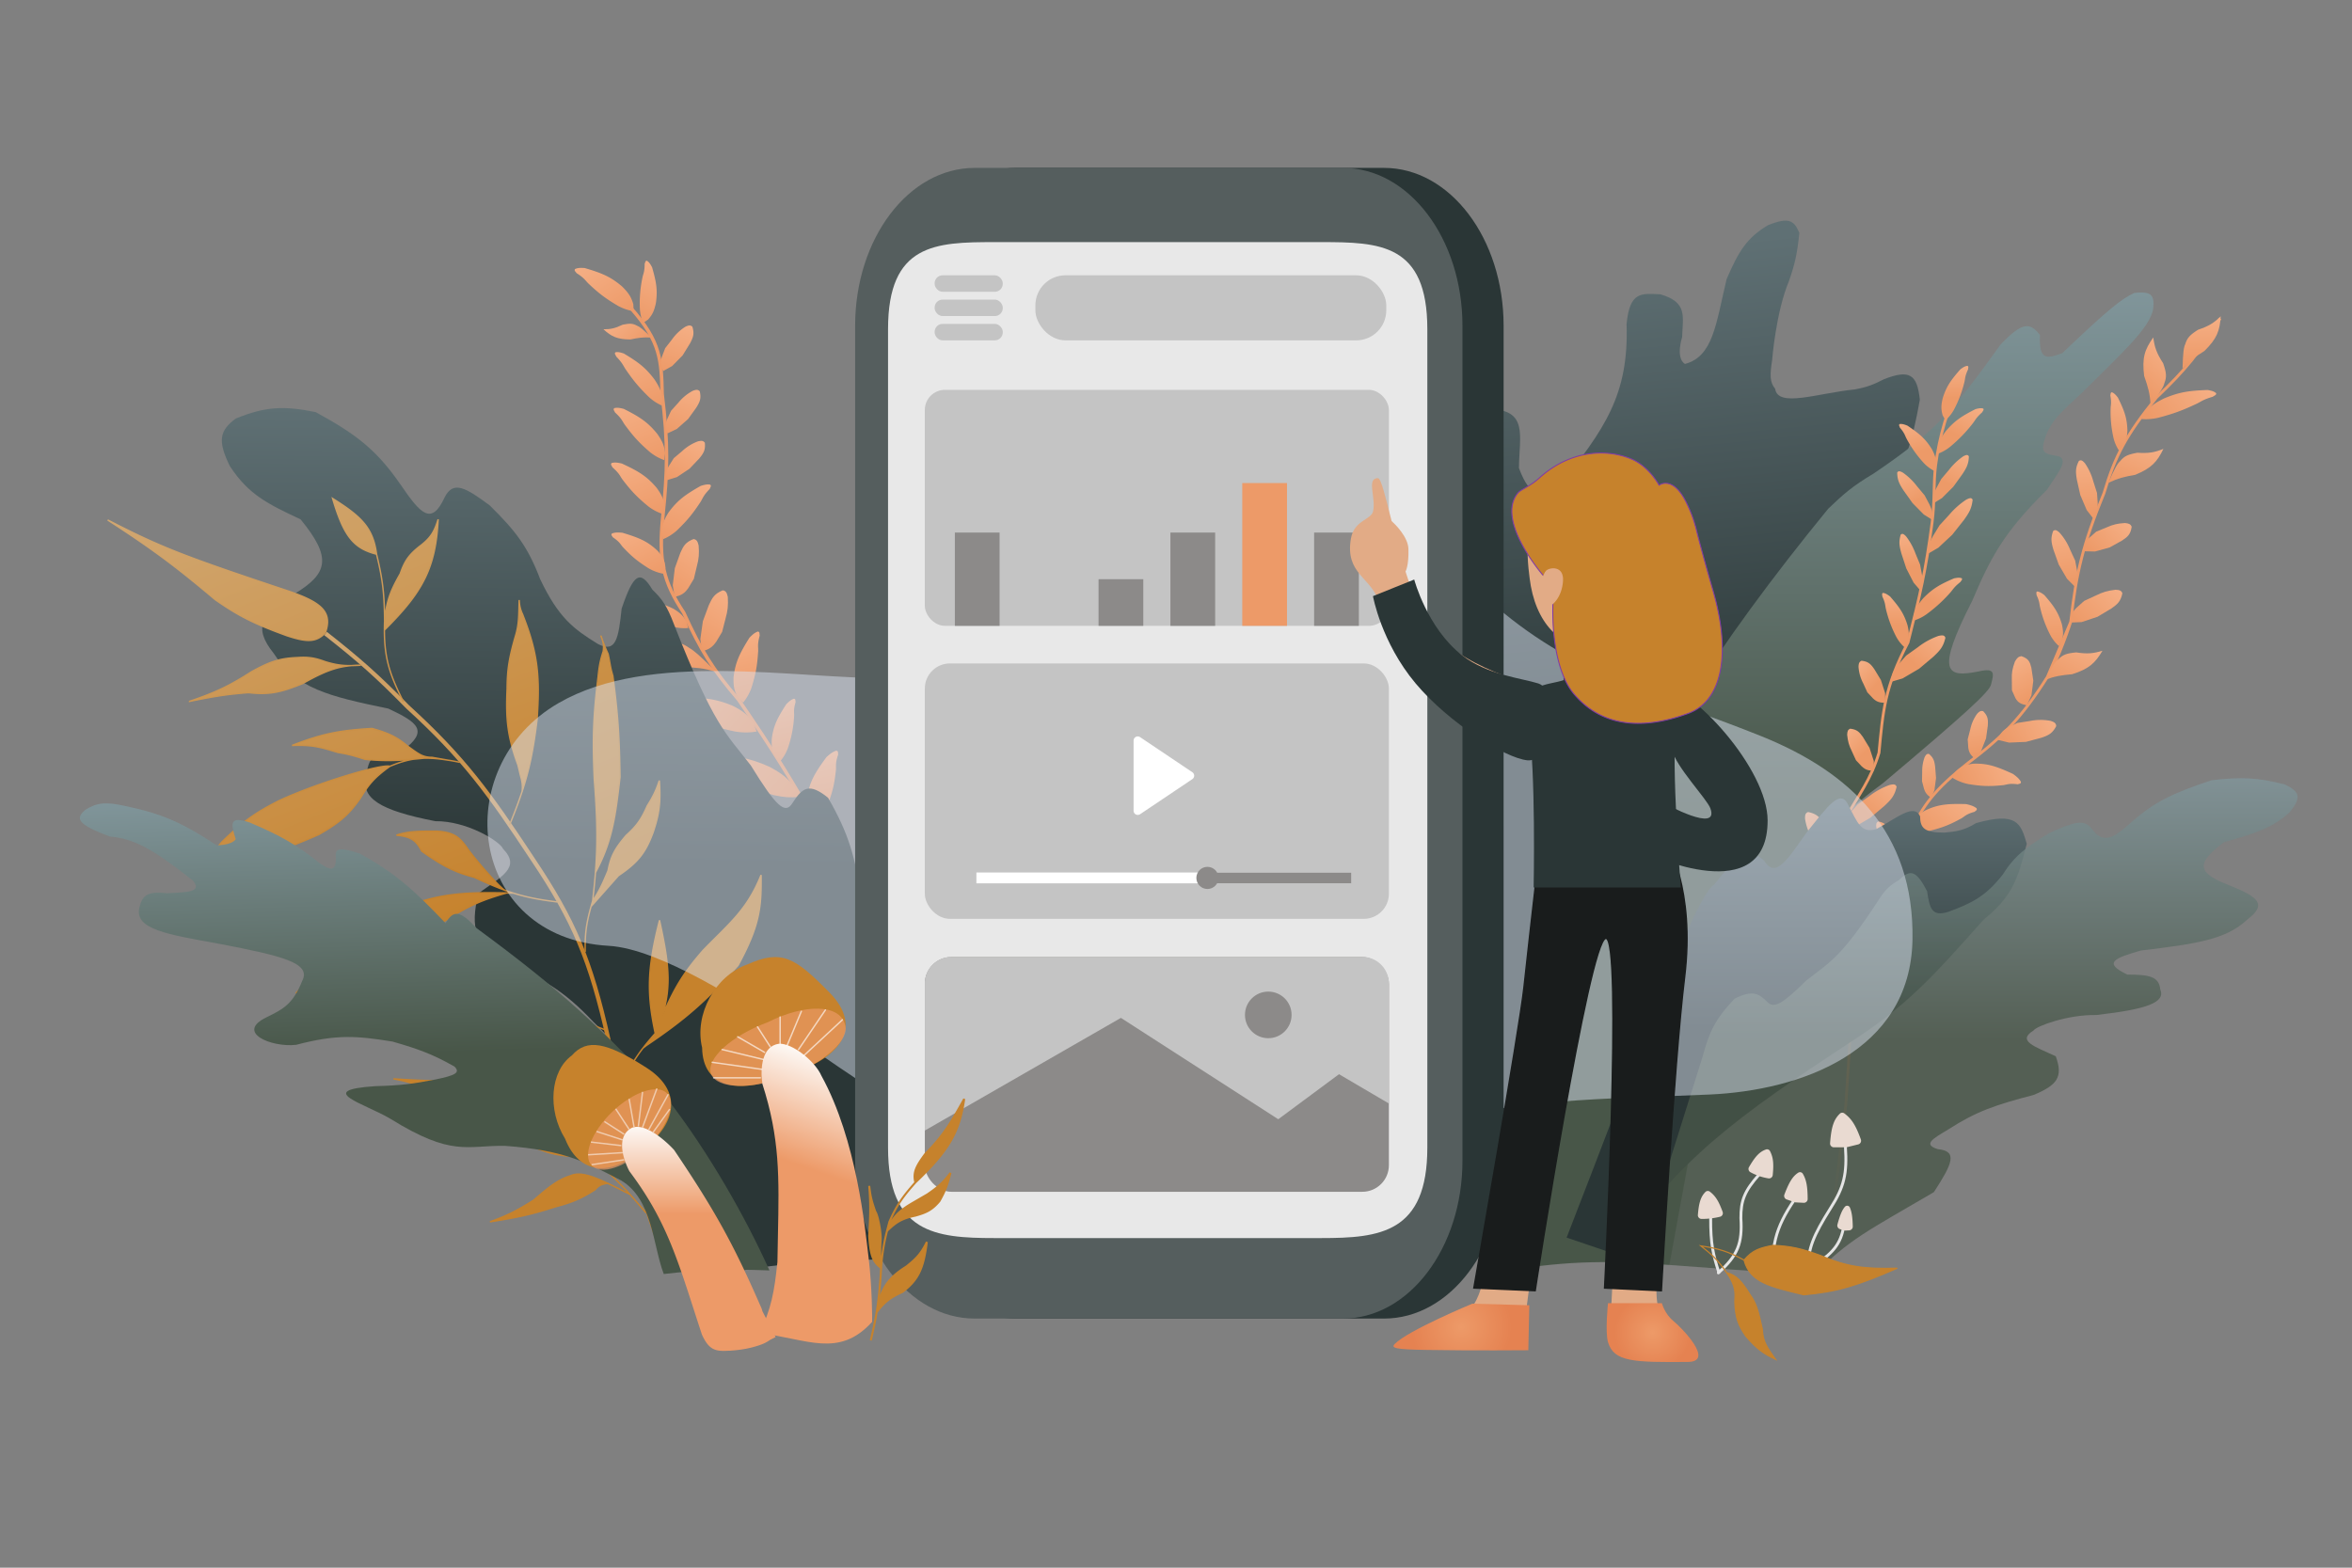 <svg xmlns="http://www.w3.org/2000/svg" xmlns:xlink="http://www.w3.org/1999/xlink" viewBox="0 0 2340 1560">
  <rect x="0" y="0" width="2340" height="1560" fill="#808080" stroke="none"/>
  <defs>
    <style>
      .cls-1 {
        fill: url(#linear-gradient);
      }

      .cls-2 {
        fill: url(#linear-gradient-2);
      }

      .cls-103, .cls-21, .cls-3, .cls-42, .cls-65, .cls-76, .cls-85, .cls-86, .cls-88, .cls-89, .cls-91 {
        fill: none;
      }

      .cls-21, .cls-3 {
        stroke-width: 2.82px;
      }

      .cls-3 {
        stroke: url(#linear-gradient-3);
      }

      .cls-4 {
        fill: url(#linear-gradient-4);
      }

      .cls-5 {
        fill: url(#linear-gradient-5);
      }

      .cls-6 {
        fill: url(#linear-gradient-6);
      }

      .cls-7 {
        fill: url(#linear-gradient-7);
      }

      .cls-8 {
        fill: url(#linear-gradient-8);
      }

      .cls-9 {
        fill: url(#linear-gradient-9);
      }

      .cls-10 {
        fill: url(#linear-gradient-10);
      }

      .cls-11 {
        fill: url(#linear-gradient-11);
      }

      .cls-12 {
        fill: url(#linear-gradient-12);
      }

      .cls-13 {
        fill: url(#linear-gradient-13);
      }

      .cls-14 {
        fill: url(#linear-gradient-14);
      }

      .cls-15 {
        fill: url(#linear-gradient-15);
      }

      .cls-16 {
        fill: url(#linear-gradient-16);
      }

      .cls-17 {
        fill: url(#linear-gradient-17);
      }

      .cls-18 {
        fill: url(#linear-gradient-18);
      }

      .cls-19 {
        fill: url(#linear-gradient-19);
      }

      .cls-20 {
        fill: url(#linear-gradient-20);
      }

      .cls-21 {
        stroke: #ed9a68;
      }

      .cls-22 {
        fill: url(#linear-gradient-21);
      }

      .cls-23 {
        fill: url(#linear-gradient-22);
      }

      .cls-24 {
        fill: url(#linear-gradient-23);
      }

      .cls-25 {
        fill: url(#linear-gradient-24);
      }

      .cls-26 {
        fill: url(#linear-gradient-25);
      }

      .cls-27 {
        fill: url(#linear-gradient-27);
      }

      .cls-28 {
        fill: url(#linear-gradient-28);
      }

      .cls-29 {
        fill: url(#linear-gradient-29);
      }

      .cls-30 {
        fill: url(#linear-gradient-30);
      }

      .cls-31 {
        fill: url(#linear-gradient-31);
      }

      .cls-32 {
        fill: url(#linear-gradient-32);
      }

      .cls-33 {
        fill: url(#linear-gradient-33);
      }

      .cls-34 {
        fill: url(#linear-gradient-34);
      }

      .cls-35 {
        fill: url(#linear-gradient-35);
      }

      .cls-36 {
        fill: url(#linear-gradient-36);
      }

      .cls-37 {
        fill: url(#linear-gradient-37);
      }

      .cls-38 {
        fill: url(#linear-gradient-38);
      }

      .cls-39 {
        fill: url(#linear-gradient-39);
      }

      .cls-40 {
        fill: url(#linear-gradient-40);
      }

      .cls-41 {
        fill: url(#linear-gradient-41);
      }

      .cls-42, .cls-86, .cls-88, .cls-89 {
        stroke-linecap: round;
      }

      .cls-42 {
        stroke-width: 3.46px;
        stroke: url(#linear-gradient-42);
      }

      .cls-43 {
        fill: url(#linear-gradient-43);
      }

      .cls-44 {
        fill: url(#linear-gradient-44);
      }

      .cls-45 {
        fill: url(#linear-gradient-45);
      }

      .cls-46 {
        fill: url(#linear-gradient-46);
      }

      .cls-47 {
        fill: url(#linear-gradient-47);
      }

      .cls-48 {
        fill: url(#linear-gradient-48);
      }

      .cls-49 {
        fill: url(#linear-gradient-49);
      }

      .cls-50 {
        fill: url(#linear-gradient-50);
      }

      .cls-51 {
        fill: url(#linear-gradient-51);
      }

      .cls-52 {
        fill: url(#linear-gradient-52);
      }

      .cls-53 {
        fill: url(#linear-gradient-53);
      }

      .cls-54 {
        fill: url(#linear-gradient-54);
      }

      .cls-55 {
        fill: url(#linear-gradient-55);
      }

      .cls-56 {
        fill: url(#linear-gradient-56);
      }

      .cls-57 {
        fill: url(#linear-gradient-57);
      }

      .cls-58 {
        fill: url(#linear-gradient-58);
      }

      .cls-59 {
        fill: url(#linear-gradient-59);
      }

      .cls-60 {
        fill: url(#linear-gradient-60);
      }

      .cls-61 {
        fill: url(#linear-gradient-61);
      }

      .cls-62 {
        fill: url(#linear-gradient-62);
      }

      .cls-63 {
        fill: url(#linear-gradient-63);
      }

      .cls-64 {
        fill-opacity: 0.8;
        fill: url(#linear-gradient-64);
      }

      .cls-65 {
        stroke-width: 4.22px;
        stroke: url(#linear-gradient-65);
      }

      .cls-66 {
        fill: url(#linear-gradient-66);
      }

      .cls-67 {
        fill: url(#linear-gradient-67);
      }

      .cls-68 {
        fill: url(#linear-gradient-68);
      }

      .cls-69 {
        fill: url(#linear-gradient-69);
      }

      .cls-70 {
        fill: url(#linear-gradient-70);
      }

      .cls-71 {
        fill: url(#linear-gradient-71);
      }

      .cls-72 {
        fill: url(#linear-gradient-72);
      }

      .cls-73 {
        fill: url(#linear-gradient-73);
      }

      .cls-74 {
        fill: url(#linear-gradient-74);
      }

      .cls-75 {
        fill: url(#linear-gradient-75);
      }

      .cls-76, .cls-85, .cls-86, .cls-88, .cls-98 {
        stroke-width: 1.41px;
      }

      .cls-76 {
        stroke: url(#linear-gradient-76);
      }

      .cls-77 {
        fill: #dbe2f0;
        opacity: 0.5;
      }

      .cls-78 {
        fill: #2a3636;
      }

      .cls-79 {
        fill: #555e5e;
      }

      .cls-80 {
        fill: #e8e8e8;
      }

      .cls-81 {
        fill: url(#linear-gradient-77);
      }

      .cls-101, .cls-82 {
        fill: #c6822c;
      }

      .cls-83, .cls-94 {
        fill: #ed9a68;
      }

      .cls-83 {
        opacity: 0.67;
      }

      .cls-83, .cls-88 {
        isolation: isolate;
      }

      .cls-84 {
        fill: url(#linear-gradient-78);
      }

      .cls-85, .cls-86 {
        stroke: #f0cbae;
      }

      .cls-87 {
        fill: url(#linear-gradient-79);
      }

      .cls-88 {
        stroke: #fff;
        opacity: 0.64;
      }

      .cls-89 {
        stroke: #e5e5e5;
        stroke-linejoin: round;
        stroke-width: 2.86px;
      }

      .cls-90 {
        fill: #e9dad1;
      }

      .cls-103, .cls-91 {
        stroke: #c6822c;
      }

      .cls-91 {
        stroke-width: 1.16px;
      }

      .cls-102, .cls-92 {
        fill: #c4c4c4;
      }

      .cls-93 {
        fill: #8c8a89;
      }

      .cls-95 {
        fill: #fff;
      }

      .cls-96 {
        fill: #e2ab86;
      }

      .cls-97 {
        fill: #f27996;
      }

      .cls-98 {
        fill: #191c1c;
        stroke: #191c1c;
      }

      .cls-99 {
        fill: url(#radial-gradient);
      }

      .cls-100 {
        fill: url(#radial-gradient-2);
      }

      .cls-101 {
        stroke: #813ca5;
        stroke-miterlimit: 10;
      }

      .cls-102 {
        fill-rule: evenodd;
      }

      .cls-103 {
        stroke-width: 2px;
      }
    </style>
    <linearGradient id="linear-gradient" x1="1637.83" y1="1325.32" x2="1637.83" y2="351.5" gradientTransform="matrix(0.99, -0.1, -0.1, -0.99, 99.94, 1728.35)" gradientUnits="userSpaceOnUse">
      <stop offset="0" stop-color="#5f7074"/>
      <stop offset="0.51" stop-color="#2a3636"/>
    </linearGradient>
    <linearGradient id="linear-gradient-2" x1="1815.52" y1="1270.91" x2="1815.52" y2="295.83" gradientTransform="matrix(1, 0, 0, -1, 0, 1562)" gradientUnits="userSpaceOnUse">
      <stop offset="0" stop-color="#80959a"/>
      <stop offset="0.53" stop-color="#485648"/>
    </linearGradient>
    <linearGradient id="linear-gradient-3" x1="1885.19" y1="1190.13" x2="1885.19" y2="340.51" gradientTransform="matrix(1, 0, 0, -1, 0, 1562)" gradientUnits="userSpaceOnUse">
      <stop offset="0.69" stop-color="#ed9a68"/>
      <stop offset="1" stop-color="#ed9a68" stop-opacity="0"/>
    </linearGradient>
    <linearGradient id="linear-gradient-4" x1="1944.92" y1="1197.99" x2="1944.92" y2="1143.79" gradientTransform="matrix(1, 0, 0, -1, 0, 1562)" gradientUnits="userSpaceOnUse">
      <stop offset="0" stop-color="#f5af85"/>
      <stop offset="0.59" stop-color="#ed9a68"/>
    </linearGradient>
    <linearGradient id="linear-gradient-5" x1="1962.54" y1="1160.69" x2="1935.67" y2="1106.44" xlink:href="#linear-gradient-4"/>
    <linearGradient id="linear-gradient-6" x1="1941.54" y1="992.47" x2="1911.37" y2="939.99" xlink:href="#linear-gradient-4"/>
    <linearGradient id="linear-gradient-7" x1="1953.54" y1="1111.08" x2="1927.75" y2="1059" xlink:href="#linear-gradient-4"/>
    <linearGradient id="linear-gradient-8" x1="1892.83" y1="1094.88" x2="1918.28" y2="1042.63" xlink:href="#linear-gradient-4"/>
    <linearGradient id="linear-gradient-9" x1="1897" y1="1031.4" x2="1905.7" y2="973.93" xlink:href="#linear-gradient-4"/>
    <linearGradient id="linear-gradient-10" x1="1957" y1="1068.56" x2="1922.92" y2="1008.55" xlink:href="#linear-gradient-4"/>
    <linearGradient id="linear-gradient-11" x1="1929.76" y1="932.91" x2="1885.9" y2="879.63" xlink:href="#linear-gradient-4"/>
    <linearGradient id="linear-gradient-12" x1="1881.22" y1="784.6" x2="1837.37" y2="731.32" xlink:href="#linear-gradient-4"/>
    <linearGradient id="linear-gradient-13" x1="1846.28" y1="899.04" x2="1879.88" y2="867.05" xlink:href="#linear-gradient-4"/>
    <linearGradient id="linear-gradient-14" x1="1835.02" y1="831.46" x2="1868.62" y2="799.47" xlink:href="#linear-gradient-4"/>
    <linearGradient id="linear-gradient-15" x1="1876.6" y1="650.48" x2="1836.43" y2="612.23" xlink:href="#linear-gradient-4"/>
    <linearGradient id="linear-gradient-16" x1="1860.99" y1="711.29" x2="1829.52" y2="665.61" xlink:href="#linear-gradient-4"/>
    <linearGradient id="linear-gradient-17" x1="1792.58" y1="748.11" x2="1835.49" y2="707.25" xlink:href="#linear-gradient-4"/>
    <linearGradient id="linear-gradient-18" x1="1902.07" y1="1143.2" x2="1915.84" y2="1090.78" xlink:href="#linear-gradient-4"/>
    <linearGradient id="linear-gradient-19" x1="1885.89" y1="971.97" x2="1885.62" y2="917.77" xlink:href="#linear-gradient-4"/>
    <linearGradient id="linear-gradient-20" x1="1807.14" y1="676.83" x2="1828.15" y2="626.87" xlink:href="#linear-gradient-4"/>
    <linearGradient id="linear-gradient-21" x1="2196.88" y1="1181.54" x2="2136.4" y2="1136.94" gradientTransform="matrix(1, 0, 0, -1, 0, 1562)" gradientUnits="userSpaceOnUse">
      <stop offset="0" stop-color="#f5af85"/>
      <stop offset="0.91" stop-color="#ed9a68"/>
    </linearGradient>
    <linearGradient id="linear-gradient-22" x1="2003.03" y1="800.72" x2="1947.92" y2="775.67" xlink:href="#linear-gradient-21"/>
    <linearGradient id="linear-gradient-23" x1="1952.92" y1="770.14" x2="1912.04" y2="725.49" xlink:href="#linear-gradient-21"/>
    <linearGradient id="linear-gradient-24" x1="2105.66" y1="978.38" x2="2064.24" y2="937.6" xlink:href="#linear-gradient-21"/>
    <linearGradient id="linear-gradient-25" x1="2041.93" y1="847.54" x2="1990.89" y2="819.74" xlink:href="#linear-gradient-21"/>
    <linearGradient id="linear-gradient-27" x1="2114.87" y1="1044.55" x2="2078.32" y2="1008.56" xlink:href="#linear-gradient-21"/>
    <linearGradient id="linear-gradient-28" x1="2049.74" y1="1035.24" x2="2058.44" y2="977.77" xlink:href="#linear-gradient-21"/>
    <linearGradient id="linear-gradient-29" x1="2075.49" y1="1104.11" x2="2076.96" y2="1046.01" xlink:href="#linear-gradient-21"/>
    <linearGradient id="linear-gradient-30" x1="1936.13" y1="715.62" x2="1892.27" y2="662.33" xlink:href="#linear-gradient-21"/>
    <linearGradient id="linear-gradient-31" x1="1965.16" y1="853.75" x2="1971.02" y2="807.73" xlink:href="#linear-gradient-21"/>
    <linearGradient id="linear-gradient-32" x1="2001.92" y1="904.8" x2="2023.37" y2="863.67" xlink:href="#linear-gradient-21"/>
    <linearGradient id="linear-gradient-33" x1="1864.28" y1="740.34" x2="1895.19" y2="710.91" xlink:href="#linear-gradient-21"/>
    <linearGradient id="linear-gradient-34" x1="1913.08" y1="810.29" x2="1925.88" y2="769.56" xlink:href="#linear-gradient-21"/>
    <linearGradient id="linear-gradient-35" x1="2039.34" y1="973.37" x2="2039.07" y2="919.17" xlink:href="#linear-gradient-21"/>
    <linearGradient id="linear-gradient-36" x1="2113.23" y1="1168.46" x2="2099.15" y2="1116.12" xlink:href="#linear-gradient-21"/>
    <linearGradient id="linear-gradient-37" x1="2190.4" y1="1247.26" x2="2190.4" y2="1195.17" xlink:href="#linear-gradient-21"/>
    <linearGradient id="linear-gradient-38" x1="2157.88" y1="1213.57" x2="2124.11" y2="1171.92" xlink:href="#linear-gradient-21"/>
    <linearGradient id="linear-gradient-39" x1="2134.78" y1="1122.52" x2="2115.07" y2="1074.3" xlink:href="#linear-gradient-21"/>
    <linearGradient id="linear-gradient-40" x1="2074.82" y1="923.1" x2="2051.14" y2="876.71" xlink:href="#linear-gradient-21"/>
    <linearGradient id="linear-gradient-41" x1="1787.52" y1="767.46" x2="1787.52" y2="314.2" gradientTransform="matrix(1, 0, 0, -1, 0, 1562)" xlink:href="#linear-gradient"/>
    <linearGradient id="linear-gradient-42" x1="-1220.27" y1="1253.13" x2="-1220.27" y2="504.62" gradientTransform="translate(-509.54 1480.15) rotate(-175.83)" gradientUnits="userSpaceOnUse">
      <stop offset="0.96" stop-color="#ed9a68"/>
      <stop offset="1" stop-color="#ed9a68" stop-opacity="0"/>
    </linearGradient>
    <linearGradient id="linear-gradient-43" x1="-1003" y1="1296.99" x2="-1042.62" y2="1243.42" gradientTransform="translate(-509.54 1480.15) rotate(-175.83)" gradientUnits="userSpaceOnUse">
      <stop offset="0" stop-color="#f5af85"/>
      <stop offset="1" stop-color="#ed9a68"/>
    </linearGradient>
    <linearGradient id="linear-gradient-44" x1="-1073.76" y1="1296.45" x2="-1052.96" y2="1242.84" xlink:href="#linear-gradient-43"/>
    <linearGradient id="linear-gradient-45" x1="-1048.52" y1="1213.95" x2="-1078.02" y2="1154.21" xlink:href="#linear-gradient-43"/>
    <linearGradient id="linear-gradient-46" x1="-1055.68" y1="1105.21" x2="-1085.18" y2="1045.46" xlink:href="#linear-gradient-43"/>
    <linearGradient id="linear-gradient-47" x1="-1053.26" y1="1159.37" x2="-1082.76" y2="1099.63" xlink:href="#linear-gradient-43"/>
    <linearGradient id="linear-gradient-48" x1="-1061.4" y1="1036.49" x2="-1090.13" y2="985.45" xlink:href="#linear-gradient-43"/>
    <linearGradient id="linear-gradient-49" x1="-1123.82" y1="879.9" x2="-1195.58" y2="829.46" xlink:href="#linear-gradient-43"/>
    <linearGradient id="linear-gradient-50" x1="-1157.09" y1="826.79" x2="-1241.92" y2="767.16" xlink:href="#linear-gradient-43"/>
    <linearGradient id="linear-gradient-51" x1="-1077.67" y1="969.86" x2="-1122.06" y2="931.65" xlink:href="#linear-gradient-43"/>
    <linearGradient id="linear-gradient-52" x1="-1115.66" y1="1178.43" x2="-1100.2" y2="1129.47" xlink:href="#linear-gradient-43"/>
    <linearGradient id="linear-gradient-53" x1="-1124.9" y1="1128.71" x2="-1102.94" y2="1082.3" xlink:href="#linear-gradient-43"/>
    <linearGradient id="linear-gradient-54" x1="-1103.5" y1="1241.45" x2="-1091.59" y2="1191.5" xlink:href="#linear-gradient-43"/>
    <linearGradient id="linear-gradient-55" x1="-1136.26" y1="1024.3" x2="-1107.03" y2="973.11" xlink:href="#linear-gradient-43"/>
    <linearGradient id="linear-gradient-56" x1="-1169.04" y1="975.5" x2="-1138.07" y2="921.26" xlink:href="#linear-gradient-43"/>
    <linearGradient id="linear-gradient-57" x1="-1125.61" y1="1087.53" x2="-1108.61" y2="1023.11" xlink:href="#linear-gradient-43"/>
    <linearGradient id="linear-gradient-58" x1="-1224.22" y1="872.85" x2="-1240.84" y2="817.4" xlink:href="#linear-gradient-43"/>
    <linearGradient id="linear-gradient-59" x1="-1182.06" y1="936.38" x2="-1200.98" y2="873.29" xlink:href="#linear-gradient-43"/>
    <linearGradient id="linear-gradient-60" x1="-1266.21" y1="823.18" x2="-1284.7" y2="761.51" xlink:href="#linear-gradient-43"/>
    <linearGradient id="linear-gradient-61" x1="-1032.74" y1="1240.75" x2="-1061.93" y2="1214.71" xlink:href="#linear-gradient-43"/>
    <linearGradient id="linear-gradient-62" x1="-1093.04" y1="935.15" x2="-1148.48" y2="885.69" xlink:href="#linear-gradient-43"/>
    <linearGradient id="linear-gradient-63" x1="588.83" y1="1151.96" x2="577.74" y2="293" gradientTransform="matrix(1, 0, 0, -1, 0, 1562)" gradientUnits="userSpaceOnUse">
      <stop offset="0" stop-color="#5f7074"/>
      <stop offset="0.53" stop-color="#2a3636"/>
    </linearGradient>
    <linearGradient id="linear-gradient-64" x1="1957.69" y1="787.62" x2="1957.69" y2="292.69" xlink:href="#linear-gradient-2"/>
    <linearGradient id="linear-gradient-65" x1="469.03" y1="1060.79" x2="469.03" y2="357.58" gradientTransform="matrix(0.93, -0.37, -0.37, -0.93, 332.51, 1766.76)" gradientUnits="userSpaceOnUse">
      <stop offset="0" stop-color="#d1a771"/>
      <stop offset="0.55" stop-color="#c6822c"/>
    </linearGradient>
    <linearGradient id="linear-gradient-66" x1="507.77" y1="1245.22" x2="507.77" y2="407.56" gradientTransform="matrix(0.93, -0.37, -0.37, -0.93, 332.51, 1766.76)" gradientUnits="userSpaceOnUse">
      <stop offset="0" stop-color="#d1a771"/>
      <stop offset="0.61" stop-color="#c6822c"/>
    </linearGradient>
    <linearGradient id="linear-gradient-67" x1="331.06" y1="1245.22" x2="331.06" y2="407.56" xlink:href="#linear-gradient-66"/>
    <linearGradient id="linear-gradient-68" x1="342.86" y1="1245.22" x2="342.86" y2="407.56" xlink:href="#linear-gradient-66"/>
    <linearGradient id="linear-gradient-69" x1="339.69" y1="1245.22" x2="339.69" y2="407.56" xlink:href="#linear-gradient-66"/>
    <linearGradient id="linear-gradient-70" x1="565.64" y1="1245.22" x2="565.64" y2="407.56" xlink:href="#linear-gradient-66"/>
    <linearGradient id="linear-gradient-71" x1="608.58" y1="1245.22" x2="608.58" y2="407.56" xlink:href="#linear-gradient-66"/>
    <linearGradient id="linear-gradient-72" x1="368.2" y1="1245.22" x2="368.2" y2="407.56" xlink:href="#linear-gradient-66"/>
    <linearGradient id="linear-gradient-73" x1="412.37" y1="1245.22" x2="412.37" y2="407.56" xlink:href="#linear-gradient-66"/>
    <linearGradient id="linear-gradient-74" x1="636.74" y1="1245.22" x2="636.74" y2="407.56" xlink:href="#linear-gradient-66"/>
    <linearGradient id="linear-gradient-75" x1="396.8" y1="1245.22" x2="396.8" y2="407.56" xlink:href="#linear-gradient-66"/>
    <linearGradient id="linear-gradient-76" x1="463.31" y1="1245.68" x2="463.31" y2="407.33" xlink:href="#linear-gradient-65"/>
    <linearGradient id="linear-gradient-77" x1="421.91" y1="774.02" x2="421.91" y2="287.02" gradientTransform="matrix(1, -0.03, -0.03, -1, 18.62, 1576.75)" xlink:href="#linear-gradient-2"/>
    <linearGradient id="linear-gradient-78" x1="695.33" y1="440.66" x2="695.33" y2="217.72" gradientTransform="matrix(1, 0, 0, -1, 0, 1562)" gradientUnits="userSpaceOnUse">
      <stop offset="0" stop-color="#fdf8f4"/>
      <stop offset="0.39" stop-color="#ed9a68"/>
      <stop offset="0.99" stop-color="#ed9a68"/>
    </linearGradient>
    <linearGradient id="linear-gradient-79" x1="855.02" y1="497.1" x2="763.39" y2="232.71" xlink:href="#linear-gradient-78"/>
    <radialGradient id="radial-gradient" cx="1453.96" cy="1320.53" r="50.53" gradientUnits="userSpaceOnUse">
      <stop offset="0" stop-color="#fdf8f4"/>
      <stop offset="0" stop-color="#ed9a68"/>
      <stop offset="0.99" stop-color="#e58251"/>
    </radialGradient>
    <radialGradient id="radial-gradient-2" cx="1644.08" cy="1326.08" r="38.33" xlink:href="#radial-gradient"/>
  </defs>
  <title>Portfolio Hero Illustration</title>
  <g id="Layer_1" data-name="Layer 1">
    <path class="cls-1" d="M1717.78,277.87c-10.67,44.74-13.36,76.86-41.43,84.3-9.62-6.15-2.81-26.66-2.81-26.66.65-20.8,5.71-34.62-21.55-42.64-19-.8-30.52-3.27-33.71,29.59,2.33,70.42-21.69,104.55-67.44,161.58-17.3,7.3-27.4,14.53-39.64-18.28.28-32.58,9.79-58.25-30.44-58.78-17,12-23.53,19.2-27,33.38-13.88,42.23-12,63.59,5.83,98.19,9.73,24.34,7,35.86-7.82,53.81-32.7-.8-44.57-6.29-50.53-27.91-14.5-10.82-22.62-16.68-36.43,3.83-7.43,31.7.1,46.55,25.34,70.08,26.11,29.83,35.91,51.1,45.2,96.75,13.78,196-7.81,306.64-43.12,503.92,42.62-9,66.26-12.19,107.49-11.3,34.7-171.75,69.93-267.89,154.9-440.23,50.18-85.88,88.83-130.46,176.2-203.56,26.3-16.3,42.42-11.07,65.93-56.33.07-6.06-.43-9.38-7.8-14.45-12.74-2.41-17-5.62-13.61-18.33,20.57-33.11,27.17-55.05,34.71-97.06-2.68-25.31-10.11-30.3-35.4-20.53-10.83,5.54-17.17,8.05-29.45,10.29-36.8,3.69-76.38,18.45-79.11-.67-5.43-6.6-5.28-13.67-3-28.43,0,0,3.68-47.71,16.84-79,6.08-17.41,8.25-27.91,10.24-47.78-5.2-11.89-10-16.17-31.32-7.49C1738.1,236.59,1729.83,249.65,1717.78,277.87Z"/>
    <path class="cls-2" d="M1990.35,342.88c-48.28,67.2-65.57,87.33-126.31,128.35-21.09,12.56-30.1,20.54-45.23,35.08-228.37,279.55-268.69,433.28-330.29,759.86,66.18-11.31,104-12.22,172.4-7.7l18.77-102.69C1701,1031,1728.11,963.94,1803.44,849.45c17.77-27.13,32.23-42.47,70-70.17,81.75-68.88,106.41-91.27,107.53-98.4l0-.12c2.76-10.47,4.31-16.38-12-12.72-32.7,6.66-43.39,1.59-6.82-70.17,18.61-43.75,31.53-68.13,74.25-110.38,10.81-16.76,21.85-29.18,11.95-33.37-10.42-2-17.49-2.31-15.37-12,4.78-21.81,17.66-31.88,37.56-50.49,40-39.72,69.13-65.82,71.69-84.71,1.14-12.48-.86-17.46-18.78-15.4-12.26,5.56-25.06,15.39-71.69,59.89-15.57,5.73-23.44,7.36-22.19-18C2019.83,320.9,2012.35,319.71,1990.35,342.88Z"/>
    <g>
      <path class="cls-3" d="M1953.18,372.46c-16.49,36-23.69,62.1-27.46,90.8-2.25,17.19-.66,35.2-3.52,57-6.14,47-12,72.45-23.93,119-23.31,44.67-25,68.77-28.86,109.81-8.15,27-20.05,41.5-33.08,64.76-7.64,31.73-7.47,44.72-4.93,65.47,15.38,92.1,10.27,138.53,4.93,221l-19,159.09"/>
      <path class="cls-4" d="M1932.76,396.39c3.67-11.92,8.17-18.11,17.6-28.86,3.33-2.46,4.84-3.15,7-3.52,1.4.7.79,1.64.7,3.52-3.07,6.5-2.77,8.46-3.52,12A116.89,116.89,0,0,1,1944,407.65a39.33,39.33,0,0,1-8.45,10.56l-2.82-4.93C1931.19,407.59,1931,404,1932.76,396.39Z"/>
      <path class="cls-5" d="M1936.18,428.61c9-10.39,15.91-14.69,29.23-21.49,4-1.06,5.66-1.12,7.72-.57.84,1.29-.15,2-1.15,3.82-5.83,5.22-6.55,7.3-8.92,10.5a146,146,0,0,1-22.91,23.74,43.19,43.19,0,0,1-12.4,7l.06-6.11C1929.3,439.16,1931,435.48,1936.18,428.61Z"/>
      <path class="cls-6" d="M1913.55,595.15c9.64-9.81,16.78-13.68,30.5-19.64,4.11-.81,5.72-.77,7.73-.09.76,1.34-.27,2-1.38,3.74-6.14,4.85-7,6.88-9.55,9.93a146.16,146.16,0,0,1-24.34,22.28,43.51,43.51,0,0,1-12.8,6.24l.43-6.1C1906,605.25,1907.91,601.68,1913.55,595.15Z"/>
      <path class="cls-7" d="M1926.43,485.79c-2.82,5.84-3.32,9.15-2.9,15.12l8.53-5.27,11.26-11.26,9.15-12.67c4.12-6.35,6.14-10,6.34-17.6-1.11-1.82-2.41-1.7-5.63,0a64.11,64.11,0,0,0-14.08,13.38l-7.74,9.15Z"/>
      <path class="cls-8" d="M1919.71,502.17c2.78,5.86,3.26,9.18,2.8,15.14L1914,512l-11.19-11.34-9.06-12.73c-4.08-6.38-6.07-10-6.22-17.64,1.12-1.82,2.42-1.69,5.63,0a64.08,64.08,0,0,1,14,13.47l7.68,9.2Z"/>
      <path class="cls-9" d="M1912.2,572.08c.9,6.42.37,9.73-1.85,15.28l-6.52-7.61-7.29-14.16-4.86-14.86c-2-7.3-2.79-11.4-.67-18.69,1.61-1.4,2.82-.89,5.37,1.72a64.3,64.3,0,0,1,9.33,17l4.58,11.08Z"/>
      <path class="cls-10" d="M1923.16,533.33c-3.74,6.73-4.63,10.59-4.75,17.56l10.07-5.89,13.74-12.81,11.51-14.52c5.24-7.29,7.86-11.49,8.84-20.35-1-2.16-2.52-2.06-6.3-.17a80.41,80.41,0,0,0-17.1,15.2l-9.58,10.45Z"/>
      <path class="cls-11" d="M1888.32,661.54c-4.83,6-6.22,9.77-7.1,17l11.7-3.45,16.46-9.67,14.2-12c6.54-6.18,9.87-9.85,11.89-18.79-.93-2.52-2.56-2.8-6.91-1.84A72.4,72.4,0,0,0,1908.15,644l-11.64,8.31Z"/>
      <path class="cls-12" d="M1839.78,809.85c-4.83,6-6.22,9.77-7.1,17l11.7-3.45,16.46-9.67,14.2-12c6.55-6.18,9.87-9.85,11.89-18.79-.92-2.52-2.55-2.8-6.91-1.84a72.67,72.67,0,0,0-20.41,11.25L1848,800.62Z"/>
      <path class="cls-13" d="M1863.46,695c3.81,3.51,6.56,4.31,12.23,4.33l-.19-9.64-4.2-13.06-6.62-10.89c-3.57-5-5.82-7.42-12.64-8.24-2.26,1.06-2.86,2.48-3,6.09a41.31,41.31,0,0,0,4.6,16.27l4.17,9.1Z"/>
      <path class="cls-14" d="M1852.2,762.6c3.8,3.5,6.56,4.31,12.23,4.32l-.2-9.64L1860,744.22l-6.62-10.89c-3.57-5-5.82-7.42-12.64-8.23-2.27,1-2.86,2.47-3,6.09.73,6.61,1.62,10.2,4.61,16.27l4.17,9.09Z"/>
      <path class="cls-15" d="M1854.53,948.24c-4.55,4.2-7.66,5.35-13.92,5.92l1.16-10.55,5.91-14.69,8.36-12.55c4.42-5.77,7.14-8.68,14.75-10.24,2.39.93,2.9,2.42,2.76,6.36a52.62,52.62,0,0,1-6.67,18.24l-5.49,10.34Z"/>
      <path class="cls-16" d="M1846.92,891.19c-3.59,5-6.4,6.81-12.41,8.65l-1-10.57,2.77-15.59,5.61-14c3.14-6.55,5.21-10,12.33-13,2.53.42,3.34,1.77,4,5.65a52.51,52.51,0,0,1-2.79,19.22l-3.24,11.25Z"/>
      <path class="cls-17" d="M1816,853.25c4.85,4.49,8.2,5.7,14.92,6.26l-1.16-11.35-6.23-15.77-8.9-13.44c-4.71-6.18-7.61-9.29-15.78-10.9-2.58,1-3.15,2.63-3,6.87a55.64,55.64,0,0,0,7,19.58l5.82,11.09Z"/>
      <path class="cls-18" d="M1922.05,447c-6.57-10.6-12.49-15.44-24.35-23.45-3.85-1.53-5.47-1.82-7.7-1.61-1.18,1-.35,1.78.21,3.58,4.63,5.51,4.84,7.48,6.45,10.68A116.66,116.66,0,0,0,1914,460.78a39.2,39.2,0,0,0,10.85,8.07l1.47-5.48C1926.42,457.46,1925.65,453.93,1922.05,447Z"/>
      <path class="cls-19" d="M1897.88,622.47c-3.61-11.93-8.08-18.15-17.46-28.94-3.32-2.48-4.81-3.18-7-3.56-1.4.69-.79,1.64-.72,3.52,3,6.52,2.74,8.47,3.46,12a117.69,117.69,0,0,0,10.42,28.21,39.19,39.19,0,0,0,8.4,10.6l2.84-4.91C1899.4,633.68,1899.57,630.06,1897.88,622.47Z"/>
      <path class="cls-20" d="M1830.89,910.31c-8-9.57-14.54-13.53-27.4-19.79-4-1-5.68-1-7.86-.51-1,1.18-.09,1.81.72,3.51,5.35,4.81,5.84,6.73,7.88,9.67a117.09,117.09,0,0,0,20.65,21.86,39.2,39.2,0,0,0,11.88,6.47l.68-5.64C1836.68,920,1835.42,916.63,1830.89,910.31Z"/>
      <path class="cls-21" d="M2208.7,316.85c-20,33.79-34.13,50.91-63.36,78.84-30,37.1-41.07,57.91-52.08,95-20.91,51-27.56,78.94-33.09,128.11m0,0s-12.11,37.54-23.23,54.9m23.23-54.9-23.23,54.9m0,0c-26.24,41.34-44.42,59.45-80.24,86.58-31.17,25.11-43.77,40.48-57,70.4-9.78,24.76-12.12,39-11.26,64.76"/>
      <path class="cls-22" d="M2152.94,396.52c15.66-6.61,25.46-7.79,43.51-8.43,4.89.88,6.62,1.62,8.45,3.24.12,1.79-1.33,2-3.48,3.51-9.23,2.67-11.22,4.54-15.61,6.78-14.58,6.83-22.93,9.95-38.2,14a54.3,54.3,0,0,1-17.2,1.33l3.69-6.5C2139.44,404.36,2143.38,401.26,2152.94,396.52Z"/>
      <path class="cls-23" d="M1962.74,760c14.34-.62,23.36,2.52,40,10.13,4.53,3.31,6.14,5,7.85,7.76.14,2.19-1.19,1.81-3.15,2.57-8.48-1.1-10.29.2-14.3.83-13.36,1.37-21,1.21-35-1.07a48.59,48.59,0,0,1-15.86-6.38l3.3-6C1950.4,763.11,1954,761.24,1962.74,760Z"/>
      <path class="cls-24" d="M1915.36,806.51c13-6.19,22.48-6.83,40.79-6.36,5.46,1.27,7.6,2.19,10.26,4.06,1,2-.39,2.14-1.9,3.6-8.22,2.32-9.38,4.22-12.83,6.38-11.74,6.49-18.85,9.35-32.64,12.74a48.56,48.56,0,0,1-17.09.34l.67-6.84C1905.22,814.18,1907.78,811.05,1915.36,806.51Z"/>
      <path class="cls-25" d="M2065.82,604.85c-4.56,4.62-5.79,7.92-6.38,14.67l11.48-.47,15.95-5.31,13.61-8.14c6.25-4.37,9.41-7.11,11.06-15.25-1-2.67-2.65-3.34-6.93-3.48-7.93,1-12.28,2.17-19.8,5.87l-11.23,5.19Z"/>
      <path class="cls-26" d="M1997.78,723.9c-5.64,3.18-7.74,6-10.17,12.35l11.17,2.71,16.79-.72,15.33-4.08c7.22-2.48,11-4.24,14.83-11.61-.24-2.85-1.62-3.94-5.7-5.25a53.26,53.26,0,0,0-20.66.19l-12.22,1.89Z"/>
      <path class="cls-26" d="M1997.78,723.9c-5.64,3.18-7.74,6-10.17,12.35l11.17,2.71,16.79-.72,15.33-4.08c7.22-2.48,11-4.24,14.83-11.61-.24-2.85-1.62-3.94-5.7-5.25a53.26,53.26,0,0,0-20.66.19l-12.22,1.89Z"/>
      <path class="cls-27" d="M2078.65,535.11c-4,4.09-5,7.13-5.13,13.45l10.76.24,14.69-4.07,12.33-6.87c5.62-3.75,8.42-6.15,9.5-13.72-1.12-2.58-2.69-3.31-6.72-3.69-7.4.5-11.42,1.33-18.28,4.37l-10.26,4.23Z"/>
      <path class="cls-28" d="M2066.5,568c.89,6.42.17,9.76-2.58,15.4l-7.46-7.48-8.19-14L2043,547.11c-2.14-7.28-3-11.37-.29-18.75,1.92-1.45,3.33-1,6.25,1.58a58.38,58.38,0,0,1,10.51,16.85l5.1,11Z"/>
      <path class="cls-29" d="M2087,500.9c.09,6.48-1,9.71-4.47,15l-6.47-8.34-6.38-14.94-3.42-15.33c-1.22-7.49-1.54-11.65,2.05-18.64,2.09-1.2,3.42-.54,6,2.35a58.58,58.58,0,0,1,8.32,18l3.69,11.55Z"/>
      <path class="cls-30" d="M1894.68,878.84c-4.82,6-6.21,9.76-7.09,17l11.7-3.45,16.46-9.66,14.19-12c6.55-6.17,9.88-9.85,11.9-18.78-.93-2.53-2.56-2.81-6.91-1.85a72.4,72.4,0,0,0-20.41,11.25l-11.65,8.31Z"/>
      <path class="cls-31" d="M1958.24,744c.74,5.12,2.37,7.48,6.76,11.07l5.93-7.59,5-12.78,1.74-12.63c.36-6.09.17-9.42-4.61-14.36-2.41-.61-3.77.11-6.2,2.8a41.53,41.53,0,0,0-6.71,15.52l-2.5,9.69Z"/>
      <path class="cls-32" d="M2005.06,694.53c2.49,4.54,5.15,6,11.46,7.37l4.59-10,1.84-14.54L2021,664.44c-1.51-6-2.78-9.07-10-11.53-3,.56-4.41,1.89-6.43,5.61-2.49,7-3.28,11-3,18l.11,10.42Z"/>
      <path class="cls-33" d="M1881.17,850c3.5,3.24,5.91,4.11,10.75,4.51l-.84-8.18L1886.6,835l-6.42-9.68c-3.39-4.45-5.48-6.69-11.36-7.86-1.86.74-2.27,1.9-2.18,4.95a40,40,0,0,0,5.06,14.11l4.19,8Z"/>
      <path class="cls-34" d="M1914.13,784.71c1.49,4.52,3.18,6.45,7.22,9.15l3.23-7.56,1.58-12.12-.92-11.58c-.81-5.53-1.56-8.5-6.14-12.37-2-.26-2.91.56-4.3,3.27a40,40,0,0,0-2.41,14.8l-.2,9Z"/>
      <path class="cls-35" d="M2051.33,621.06c-3.61-11.93-8.07-18.14-17.45-28.94-3.32-2.48-4.82-3.18-7-3.56-1.41.69-.8,1.64-.73,3.52,3,6.52,2.74,8.47,3.46,12A117.14,117.14,0,0,0,2040,632.27a39.17,39.17,0,0,0,8.39,10.6l2.84-4.91C2052.85,632.27,2053,628.66,2051.33,621.06Z"/>
      <path class="cls-36" d="M2116.55,428c-.44-12.46-3.17-19.61-9.49-32.44-2.58-3.25-3.85-4.3-5.88-5.23-1.54.31-1.19,1.38-1.6,3.22,1.28,7.08.49,8.89.29,12.47a117.22,117.22,0,0,0,2.88,29.93,39.37,39.37,0,0,0,5.42,12.39l4-4C2115.17,439.18,2116.25,435.73,2116.55,428Z"/>
      <path class="cls-37" d="M2186.88,328.11c10.81-3.64,15.6-6.69,22.52-13.37-.93,14.48-3.73,22.17-16.19,34.49-9.34,5.89-14.34,9.49-21.82,17.6.48-16.12,1.13-21.14,2.82-24.64C2176,336.2,2178.92,333.14,2186.88,328.11Z"/>
      <path class="cls-38" d="M2152.1,361.47c-6.51-10.11-8.47-15.73-9.82-25.68-8.63,12.19-11.31,20.21-9.07,38.34,3.85,10.94,5.62,17.13,6.5,28.6,10.06-13.21,12.77-17.65,13.66-21.57C2155.81,375.19,2155.37,370.78,2152.1,361.47Z"/>
      <path class="cls-39" d="M2126.46,450.53c11.4.72,17-.28,25.92-3.85-6.35,13.05-11.85,19.11-28,25.8-10.88,1.92-16.87,3.35-26.86,8,6.54-14.74,9.05-19.14,11.93-21.74C2113.31,453.89,2117.2,452.18,2126.46,450.53Z"/>
      <path class="cls-40" d="M2065.61,649.21c11.29,1.67,16.93,1.13,26.14-1.68-7.41,12.48-13.4,18.06-30.1,23.37-11,1-17.09,1.93-27.43,5.75,7.75-14.14,10.61-18.3,13.7-20.66C2052.22,651.46,2056.24,650.07,2065.61,649.21Z"/>
    </g>
    <path class="cls-41" d="M1705.8,879.85c-20.47,12.33-77.24,172.26-147.18,351.69l47.92,16.26c62-94.09,122.21-137,235.31-211.36,55.28-35.5,82.46-66.06,129.93-119.43l1.85-2.08c28.78-22.93,34.27-41.49,42.79-75.3-6-20.74-10.08-31.85-50.49-20.54-11.59,7.23-19.9,8.48-31.66,9.42-19.71,0-23.82-4.3-24-16.26-6.16-13.25-23,1.79-43.64,12.83-15.42,4.68-18.93-7.59-27.38-23.1-7.91-18.77-21.11.87-41.93,26.53-17.73,24.85-30.66,46.89-41.93,28.24C1741.27,843.45,1730.53,848,1705.8,879.85Z"/>
    <g>
      <path class="cls-42" d="M902,1257.5c-.14-93.31-38.47-330.1-85.76-430.51-28.28-50.08-45.63-78.59-81.56-130.88-25.61-29.85-37.34-48.93-54.44-86.39C659.81,578.8,655.08,558,659.39,514.5c4.78-46,5.48-72.44-.62-122.38-.76-33.25-1.24-51.88-31.08-85.56"/>
      <path class="cls-43" d="M630.08,302.68l.31,7a48.48,48.48,0,0,1-15.71-5.42c-12.55-7.46-19-12.4-29.48-22.31-3.08-3.15-4.06-5.38-11.52-10.11-1.33-1.9-2.58-2.48-1.58-4.12,2.53-1.07,4.54-1.34,9.62-1,16.87,5,25.61,8.44,37.25,18.41C625.75,291.87,628,295.72,630.08,302.68Z"/>
      <path class="cls-44" d="M644.85,317.92l-4.93,3.45a41.49,41.49,0,0,1-3.3-14,124.41,124.41,0,0,1,2.67-31.8c.89-3.69,2.06-5.44,2.07-13.07.77-1.84.61-3,2.27-3.05,2,1.35,3.08,2.69,5.15,6.57,4.16,14.6,5.66,22.57,3.75,35.67C650.74,309.78,649,313.18,644.85,317.92Z"/>
      <path class="cls-45" d="M659.08,396.91l-.47,6.73A47.94,47.94,0,0,1,645.49,395c-10.14-9.93-15.2-16.07-23.32-27.89-2.35-3.7-3-6-9-12.23-1-2.11-2-2.94-.94-4.29,2.32-.45,4.1-.26,8.49,1.22,14.17,8.51,21.42,13.78,30.51,25.9C656.45,385.62,658,389.8,659.08,396.91Z"/>
      <path class="cls-46" d="M661.17,504.73l-1.13,7a49.16,49.16,0,0,1-15.1-7.88c-11.4-9.41-17-15.34-25.79-26.88-2.52-3.63-3.07-6-9.79-11.9-1-2.1-2.15-2.87-.78-4.36,2.83-.66,5-.61,10.14.56,16.38,7.61,24.68,12.45,34.63,24.22C659,493.28,660.44,497.47,661.17,504.73Z"/>
      <path class="cls-47" d="M661.71,450.93l-.9,6.91a48.52,48.52,0,0,1-14.42-8.16c-11-9.58-16.38-15.59-24.95-27.22-2.46-3.65-3-6-9.51-12-1-2.11-2.09-2.9-.83-4.33,2.66-.6,4.67-.5,9.57.77,15.63,7.92,23.57,12.91,33.23,24.8C659.36,439.53,660.85,443.72,661.71,450.93Z"/>
      <path class="cls-48" d="M662.06,564.65l-1.21,6.45a46.24,46.24,0,0,1-15.29-5.41c-11.51-7.23-17.14-12-26-21.4-2.53-3-3.06-5.08-9.85-9.65-1-1.79-2.16-2.35-.75-3.85,2.89-.92,5.06-1.12,10.31-.65,16.59,5,25,8.47,35,18C659.9,554.54,661.38,558.16,662.06,564.65Z"/>
      <path class="cls-49" d="M749.55,719.35l3.26,8.61a63.6,63.6,0,0,1-22-.14c-18.82-4-28.9-7.51-46.19-15.48-5.16-2.66-7.3-5-18.63-7.81-2.44-1.82-4.26-2-3.68-4.5,2.74-2.4,5.15-3.6,11.69-5.29,23.22-.92,35.62-.27,54.35,7.3C739.67,707.63,744,711.52,749.55,719.35Z"/>
      <path class="cls-50" d="M790.5,783.46l4.3,9.64c-8.87.63-14.13.47-24.64-1.78-21.41-5.81-33-10.35-52.95-20.34-6-3.28-8.57-6-21.48-9.9-2.87-2.17-4.92-2.51-4.46-5.18,2.9-2.43,5.52-3.55,12.72-4.91,26,.73,39.93,2.36,61.49,12C778.55,769.94,783.74,774.51,790.5,783.46Z"/>
      <path class="cls-51" d="M683.26,618.94l1.5,6a42.88,42.88,0,0,1-14.86-1.24,121.94,121.94,0,0,1-30-13c-3.28-2.07-4.54-3.8-12-6.28-1.51-1.37-2.72-1.59-2.13-3.26,2-1.49,3.79-2.18,8.35-3,15.81.59,24.16,1.69,36.23,7.82C677.51,610.45,680.16,613.33,683.26,618.94Z"/>
      <path class="cls-52" d="M667.64,408.76l7.34-8.14a46.74,46.74,0,0,1,14.19-11.69c3.59-1.39,5.19-1.4,7,.42,1.68,7.22.1,10.55-3.44,16.3L684.56,417l-11.21,9.89L664,431.31c-2-5.71-2.26-8.84-.23-14.19Z"/>
      <path class="cls-53" d="M670.33,455.94l8.38-7.07a46.77,46.77,0,0,1,15.64-9.66c3.75-.89,5.33-.69,6.91,1.37.69,7.38-1.33,10.47-5.61,15.68L686,466.43l-12.44,8.29-9.83,3.07c-1.24-5.94-1-9.06,1.71-14.09Z"/>
      <path class="cls-54" d="M661.78,346.49l6.75-8.65a46.73,46.73,0,0,1,13.3-12.68c3.48-1.63,5.08-1.77,7-.08,2.19,7.08.85,10.52-2.26,16.5l-7.37,12-10.46,10.67-9,5c-2.45-5.55-2.89-8.65-1.24-14.14Z"/>
      <path class="cls-55" d="M690.3,576.05l2.93-12.25c2.19-8.25,2.46-12.85,1.83-21-1-4.3-2.06-5.83-5-6.4-8,3.08-10.08,6.74-13.22,13.82l-5.45,15.17-2.07,17,1.93,11.68c6.76-1.76,9.86-3.58,13.61-9Z"/>
      <path class="cls-56" d="M718.44,628.82,721.73,616c2.44-8.66,2.82-13.47,2.37-22-1-4.48-2-6.05-5-6.58-8.23,3.4-10.49,7.28-13.88,14.74l-5.93,16-2.52,17.85,1.71,12.15c7-2,10.19-4,14.16-9.69Z"/>
      <path class="cls-57" d="M658.33,529.73l1.31,6.85a48.18,48.18,0,0,0,14-8.9c10.48-10.16,15.58-16.45,23.52-28.52,2.26-3.79,2.69-6.18,8.87-12.52.84-2.15,1.93-3,.58-4.37-2.71-.45-4.73-.25-9.59,1.29-15.26,8.73-22.95,14.13-32,26.53C660,518.22,658.77,522.48,658.33,529.73Z"/>
      <path class="cls-58" d="M771.7,753.19l4.52,4.38a43.41,43.41,0,0,0,7.69-13.26,115.21,115.21,0,0,0,6.16-32.17c.08-3.85-.73-5.81,1.45-13.41-.33-2,.18-3.13-1.66-3.48-2.56,1-4.2,2.09-7.63,5.54-8.83,13.73-12.8,21.38-14.44,34.78C767.48,743.94,768.49,747.66,771.7,753.19Z"/>
      <path class="cls-59" d="M734.3,694.19l5,5a49.25,49.25,0,0,0,8.42-15c4.35-14.15,5.72-22.15,6.6-36.52.06-4.38-.85-6.61,1.52-15.24-.39-2.25.18-3.55-1.86-4-2.83,1.08-4.64,2.34-8.42,6.25-9.68,15.53-14,24.2-15.75,39.42C729.56,683.65,730.71,687.89,734.3,694.19Z"/>
      <path class="cls-60" d="M807.51,812.38l5.51,4.77a51.36,51.36,0,0,0,10-15.08c5.39-14.07,7.21-22,8.68-36.18.22-4.32-.73-6.49,2.23-15.06-.36-2.21.32-3.5-2-3.84-3.23,1.16-5.32,2.46-9.71,6.44-11.46,15.62-16.65,24.31-19.12,39.36C802.5,802.16,803.66,806.3,807.51,812.38Z"/>
      <path class="cls-61" d="M633.72,324.08c2.74,1,5.71,3.37,14.39,11.82-8.27-.47-12.84.21-21,1.91-13.16-.14-18.69-2.82-26.76-10.14,7.23,0,11.4-.88,19.14-4.56C626.45,321.67,629.63,321.77,633.72,324.08Z"/>
      <path class="cls-62" d="M686.13,645c4.55,2.55,9.94,7.28,26.24,23.5-12.81-3.69-19.56-4.29-31.36-4.56-20.16-4.94-29.58-11.08-44.54-25.35,11,2.58,17.11,2.74,27.62-.2C674.14,638.68,679.05,640,686.13,645Z"/>
    </g>
    <path class="cls-63" d="M604.47,1125.27c68.6,66,87.94,79.1,123.07,140.9,73.78-13.86,115.14-10.72,194.83-15S857,893.85,857,893.85c-6.36-40.89-12-63.22-33.16-100-18.74-15.2-25.48-10.27-35.58,5.49-7.09,11.29-16,3.43-41.28-37.67-24.8-32.19-36.54-38.62-76.5-140.61C663.57,602.8,658.64,596,649,586.67c-12.21-20.43-18.89-15.33-30.52,18.91-3.15,29.43-5.45,44.53-23.43,35.35-24.36-14.94-39.36-26.19-57.64-64.61-12.51-33-24.82-48.31-50.22-73.43-23.95-17.7-36.24-25.06-44.8-8-13,28.12-23.57,17.19-43.69-12.44-23.35-33.57-42.2-49.25-84.69-72.39-32.23-6.44-49.7-5.58-79.44,6.4-15.89,11.93-18.53,21.66-5.83,47.45,18.43,28,36.79,37.19,70.32,52.9C330,554.61,327,570.42,292.9,591c-32.92,20.35-41.62,32.84-20.6,59.15,22.47,35,54.54,42.66,114.15,55,29.34,13.79,40.53,22.09,14.07,41.77-22.89-.39-34.18,2.46-35.82,24.79-6.39,22.75,13.55,34.72,68.33,45.44,31.32-.44,64.52,20.07,67.52,27.61,18,18.55-1.76,27.57-24.59,44.24-8.71,36-2.14,49.84,23.15,67.14,40.33,17.4,61.47,29.09,91.1,60.59,17,16.69,27.42,26.28,11,34.3C579.12,1053.94,585.32,1076.33,604.47,1125.27Z"/>
    <path class="cls-64" d="M1924,1186.3c-64,37.52-86.22,47.67-119.33,83l-175.15-12.84L1694,1051.11c6.35-23.51,11.85-36.33,31.76-57.34,17.44-8.61,23.6-5.73,32.72,3.43,6.4,6.56,14.71,2.1,38.49-21.4,23.24-18.35,34.14-22,72.18-80.43,6.61-10.5,11.23-14.37,20.21-19.68,11.49-11.68,17.59-8.69,27.9,11.12,2.55,17,4.49,25.69,21.18,20.54,22.62-8.43,36.58-14.8,53.89-36.8,11.91-18.94,23.44-27.64,47.15-41.92,22.28-10,33.7-14.17,41.38-4.28,11.64,16.29,21.52,10.08,40.42-6.85,21.92-19.16,39.48-28,78.91-41.07,29.78-3.47,45.87-2.84,73.14,4.28,14.5,7,16.82,12.62,4.81,27.38-17.32,16-34.35,21.15-65.44,29.95-28.91,21.55-26.36,30.68,4.81,42.78,30.1,12,38,19.23,18.29,34.23-21.13,20-50.78,24.17-105.86,30.81-27.21,7.73-37.62,12.42-13.47,23.95,21.1,0,31.47,1.68,32.72,14.55,5.62,13.16-12.9,19.9-63.52,25.67-28.86-.48-59.7,11.08-62.55,15.4-16.83,10.56,1.29,15.9,22.13,25.68,7.6,20.78,1.39,28.73-22.13,38.5-37.38,9.73-57,16.3-84.68,34.23-15.88,9.49-25.58,14.93-10.59,19.68C1948.22,1145.4,1942.23,1158.25,1924,1186.3Z"/>
    <g>
      <path class="cls-65" d="M661.7,1253.21c-30.93-81.18-43.23-129-56.31-218.38-17.86-79.65-34.46-118.74-75-179.27-43.47-65.93-69.08-101.37-124.81-152.14-30-30.56-47.94-46.53-81.65-73"/>
      <path class="cls-66" d="M330.92,496c27.88,17.57,40.23,28.66,43.71,55.43,6.11,25,7.79,39.56,8,66.45,1.74-18.93,5.36-29.19,15.58-47,4.56-13.42,9.24-19.7,21.22-28.76,9.24-7.43,12.71-13.11,16.5-25.38-2.52,47.78-14.63,71.81-53.49,110.24,0-2.91.07-5.95.19-9.14-.17-26.89-1.85-41.46-8-66.45C351.63,545.64,342,533.42,330.92,496Z"/>
      <path class="cls-67" d="M287,588.19c-103.45-34.54-126.06-43.07-179.83-70.77,45.53,29.5,68.63,46.91,106.71,79.08,23.19,16.27,38.82,24.22,71.67,36.12,20.46,6.75,29.07,6.46,38.19-2.9C330.86,609.28,320.51,599.59,287,588.19Z"/>
      <path class="cls-68" d="M188.64,697.91c25.19-8.71,38.86-14.79,61.75-29.55,17.47-9.53,27-13.24,45.18-14,11.76-.79,17.82.37,28.08,4.1,10.67,3.28,17.66,4,26.35,3.86,2.88-.24,5.87-.35,9.05-.38-3.31.18-6.27.33-9.05.38-15.48,1.26-27.79,6-48.83,17.83-20.63,8.34-32.32,11.58-53.91,9.08C226.06,690.84,213,692.94,188.64,697.91Z"/>
      <path class="cls-69" d="M358.3,794.54l-.06.09c-11.2,16-20.17,23.85-41.13,35.83-40.37,17.86-64.4,24.59-109.34,31.62-5,1.68-7.33,2.87-9.71,6.08,5.21-11.38,12.66-17.83,22.27-29.93,21.41-20.94,33.84-29.49,56.46-41.09C313.9,779.67,379.37,759.86,388,762.53a99.85,99.85,0,0,1,23.29-7c-16.69,1.48-29.72,1.85-47.95.08-12.55-4.12-18.19-5.44-26.89-6.83-15.82-4.62-24-7.84-45.84-7,29.91-11.73,47.42-15,79.58-16.9,16.46,4.61,24.43,8.35,35.71,17.74l.29.21c10.71,7.88,14.68,10.8,23.69,10.79l17.07,3a126.54,126.54,0,0,0-25.47-2.14c-3.58.37-6.95.7-10.19,1a99.85,99.85,0,0,0-23.29,7C370.5,775,365.94,782.29,358.3,794.54Z"/>
      <path class="cls-70" d="M534.41,715.58c2.92-42.54.86-65.68-14.65-104.66a34,34,0,0,1-3.19-13.87c-.51,14.77.06,23.55-3.88,36.31-6.31,21.93-8.06,33.38-8.16,52.37-1.47,31.77.86,48.37,10.9,75.88l2.3,9.69c1.8,6.47,2.34,10,1.79,16.12C527.16,764.19,530.94,744.27,534.41,715.58Z"/>
      <path class="cls-71" d="M589.64,896.57c6.65-10.06,9.86-17.06,15.35-30.23,2.69-14.18,6.69-21.84,18-35.05,10.58-9.49,15.11-16,21-29.42,5.81-9.36,8.58-14.81,12-25.15,1.46,21.36.16,32.67-6.2,51.59-7.44,20-14.62,29.63-34.51,43.06L588,902.1c.5-1.77,1-3.61,1.61-5.53,1.18-10.24,2.11-19.52,2.79-28.32,2.32-30,1.79-54.53-1.14-92.58-1.68-39-1.29-61.29,3.77-102.07,1.1-10.91,2.19-16.52,5.12-25.46a24.72,24.72,0,0,0-.55-10.34c-.59-1.61-1.14-3.22-1.58-4.7.67,1.75,1.19,3.27,1.58,4.7,2.34,6.4,5.37,13,5.37,13,2,9,2,12.82,4.7,21.6,5.25,39.5,6.56,61.57,7.1,100.82-4.71,42.65-8.49,65.26-24.37,95C591.75,877.05,590.82,886.33,589.64,896.57Z"/>
      <path class="cls-72" d="M472.27,873.11c-18.39-5.11-29.42-9.67-52.65-26.21-5.39-10.42-10.31-14.43-25.13-15.84,9.63-3.28,18.33-4.2,40.81-3.93,17.21,1.19,22.68,6.57,30.6,18.23,9.45,13,30.57,36.87,36.06,40.37l1.15.42q4,1.43,7.84,2.62c-2.35-.07-4.65-.14-6.89-.19-23.69,6.77-36.46,12.17-58,25.68-28.72,18-46.26,25.36-78.74,36.37-29,12-45.49,17.58-72.91,37.73L324,957.82c22.65-22.63,39.86-34.57,77.59-54.69,31.87-12.51,55.37-15.74,102.43-14.55,2.24,0,4.54.12,6.89.19q-3.85-1.2-7.84-2.62c-.21.08-.6-.07-1.15-.42C493.16,882.54,483.62,878.46,472.27,873.11Z"/>
      <path class="cls-73" d="M527.82,979.85c-27.93-14.92-43.32-22.31-65.51-16.61,11.57,4.91,16.61,8.1,21.08,15.16,9,10.62,14.81,13.51,25.65,17.15l11.8,4.64c-25.49-4.21-39.37-5.26-61.13,2.64-27.93,7.43-43.23,12.2-68.25,24.55,22-4.81,34.6-5.66,57.28-4.35,33.76,7.86,47.54,5.74,71.62,1.35,16.25-8,25.5-10.92,42.31-13.6l10,1.37C559.88,1005.36,546.75,996.06,527.82,979.85Z"/>
      <path class="cls-74" d="M651.92,1028.32c-8.77-40.87-7.66-65.51,4.27-112.52,8.77,40.33,12.4,65,2.67,95.34,12.77-29.51,21.81-43.73,40.8-65.53,26.21-26.93,43.77-40.26,57.58-74.81.3,31.32-.84,49.42-22.9,89.92-33,36.58-53,53.95-91.2,79.7l-3.49,2.69C643.16,1038.54,647.18,1033.69,651.92,1028.32Z"/>
      <path class="cls-75" d="M509.84,1078.43c44.13,18.58,59.92,33.22,71.08,67.36,19.68,15.87,32,27.46,45.67,42.56-8.18-4.11-15.41-7.78-21.85-10.81-6.27.78-9.15,2.14-12.68,6.23-14.2,9-22.88,12.67-39.45,17-24.17,7.89-38.68,10.8-65.18,15,16.94-6.17,26.56-10.9,43.66-21.7,15.49-13.46,23.95-20.24,36.62-24.22,8.82-3.89,20.22-.28,37,7.65,6.44,3,13.67,6.7,21.85,10.81-13.68-15.1-26-26.69-45.67-42.56-3.79,3.41-6.39,4.66-12.44,4.89-26-1.88-42.38-9.89-73.15-30.25-62.92-36-81.62-43.06-103.89-46.91,25.29,1.64,39.71,2.11,65.86,2.11C478.28,1074.25,489.77,1075,509.84,1078.43Z"/>
      <path class="cls-76" d="M374.63,551.47c-3.48-26.77-15.83-37.86-43.71-55.43C342,533.42,351.63,545.64,374.63,551.47Zm0,0c6.11,25,7.79,39.56,8,66.45m0,0c-.12,3.19-.19,6.23-.19,9.14m.19-9.14c1.74-18.93,5.36-29.19,15.58-47,4.56-13.42,9.24-19.7,21.22-28.76,9.24-7.43,12.71-13.11,16.5-25.38-2.52,47.78-14.63,71.81-53.49,110.24m18.91,71.24c-13.2-26.09-18.95-42.57-18.91-71.24m75.15,131.58c-3.74-.76-7.26-1.43-10.62-2M388,762.53c-17.53,12.48-22.06,19.79-29.74,32.1-11.2,16-20.17,23.85-41.13,35.83-40.37,17.86-64.4,24.59-109.34,31.62-5,1.68-7.33,2.87-9.71,6.08,5.21-11.38,12.66-17.83,22.27-29.93,21.41-20.94,33.84-29.49,56.46-41.09C313.9,779.67,379.37,759.86,388,762.53Zm0,0c21-8.9,36.09-9.74,58.95-5.88m-17.07-3c-9.09,0-13.05-3-24-11-11.28-9.39-19.25-13.13-35.71-17.74-32.16,1.85-49.67,5.17-79.58,16.9,21.83-.89,30,2.33,45.84,7,8.7,1.39,14.34,2.71,26.89,6.83C387.73,757.94,402.82,756.49,429.86,753.64Zm0,0,17.07,3m60,64.25c5.12-12.47,9.21-23.3,12.55-33.48m0,0c7.64-23.23,11.42-43.15,14.89-71.84,2.92-42.54.86-65.68-14.65-104.66a34,34,0,0,1-3.19-13.87c-.51,14.77.06,23.55-3.88,36.31-6.31,21.93-8.06,33.38-8.16,52.37-1.47,31.77.86,48.37,10.9,75.88l2.3,9.69C519.53,777.77,520.07,781.32,519.52,787.42Zm62.75,159.69c-.41-17.21,1-27.93,5.76-45m1.61-5.53c6.65-10.06,9.86-17.06,15.35-30.23,2.69-14.18,6.69-21.84,18-35.05,10.58-9.49,15.11-16,21-29.42,5.81-9.36,8.58-14.81,12-25.15,1.46,21.36.16,32.67-6.2,51.59-7.44,20-14.62,29.63-34.51,43.06L588,902.1m1.61-5.53c-.58,1.92-1.11,3.76-1.61,5.53m1.61-5.53c1.18-10.24,2.11-19.52,2.79-28.32m0,0c2.32-30,1.79-54.53-1.14-92.58-1.68-39-1.29-61.29,3.77-102.07,1.1-10.91,2.19-16.52,5.12-25.46.73-5.88.11-9.18-2.13-15a172.18,172.18,0,0,0,7,17.69c2,9,2,12.82,4.7,21.6,5.25,39.5,6.56,61.57,7.1,100.82C612.09,815.86,608.31,838.47,592.43,868.25Zm-38,29.28c-16.72-2.08-29.63-4.41-43.52-8.76m-7.84-2.62c-9.12-3.26-19-7.46-30.84-13-18.39-5.11-29.42-9.67-52.65-26.21-5.39-10.42-10.31-14.43-25.13-15.84,9.63-3.28,18.33-4.2,40.81-3.93,17.21,1.19,22.68,6.57,30.6,18.23C476.28,859.62,500.76,887.06,503.11,886.15Zm0,0q4,1.43,7.84,2.62m0,0c-2.35-.07-4.65-.14-6.89-.19m0,0c-47.06-1.19-70.56,2-102.43,14.55-37.73,20.12-54.94,32.06-77.59,54.69l-29.6,30.54c27.42-20.15,43.9-25.77,72.91-37.73,32.48-11,50-18.41,78.74-36.37C467.6,900.75,480.37,895.35,504.06,888.58Zm98.13,136.17c-11.07-4-20.21-7.64-29.53-12.6m-51.11-11.68-.71-.28m0,0L509,995.55c-10.84-3.64-16.69-6.53-25.65-17.15-4.47-7.06-9.51-10.25-21.08-15.16,22.19-5.7,37.58,1.69,65.51,16.61,18.93,16.21,32.06,25.51,44.84,32.3m-51.82-12c-25.49-4.21-39.37-5.26-61.13,2.64-27.93,7.43-43.23,12.2-68.25,24.55,22-4.81,34.6-5.66,57.28-4.35,33.76,7.86,47.54,5.74,71.62,1.35,16.25-8,25.5-10.92,42.31-13.6l10,1.37m42.07,77.25c7.24-18.56,13.1-30.85,24.92-46.29m12.27-14.79.58-.65a166.43,166.43,0,0,0,6.36-16.53m-6.94,17.18c-8.77-40.87-7.66-65.51,4.27-112.52,8.77,40.33,12.4,65,2.67,95.34m-6.94,17.18c-4.74,5.37-8.76,10.22-12.27,14.79m19.21-32c12.77-29.51,21.81-43.73,40.8-65.53,26.21-26.93,43.77-40.26,57.58-74.81.3,31.32-.84,49.42-22.9,89.92-33,36.58-53,53.95-91.2,79.7l-3.49,2.69M642.77,1207c-5.87-6.94-11.12-13-16.18-18.6m-45.67-42.56c-11.16-34.14-26.95-48.78-71.08-67.36-20.07-3.48-31.56-4.18-52.54-2.8-26.15,0-40.57-.47-65.86-2.11,22.27,3.85,41,10.92,103.89,46.91,30.77,20.36,47.14,28.37,73.15,30.25C574.53,1150.45,577.13,1149.2,580.92,1145.79Zm0,0c19.68,15.87,32,27.46,45.67,42.56m0,0c-8.18-4.11-15.41-7.78-21.85-10.81m0,0c-16.81-7.93-28.21-11.54-37-7.65-12.67,4-21.13,10.76-36.62,24.22-17.1,10.8-26.72,15.53-43.66,21.7,26.5-4.23,41-7.14,65.18-15,16.57-4.34,25.25-8,39.45-17C595.59,1179.68,598.47,1178.32,604.74,1177.54ZM107.13,517.42c53.77,27.7,76.38,36.23,179.83,70.77,33.55,11.4,43.9,21.09,36.74,41.53-9.12,9.36-17.73,9.65-38.19,2.9-32.85-11.9-48.48-19.85-71.67-36.12C175.76,564.33,152.66,546.92,107.13,517.42Zm81.51,180.49c25.19-8.71,38.86-14.79,61.75-29.55,17.47-9.53,27-13.24,45.18-14,11.76-.79,17.82.37,28.08,4.1,14.08,4.34,21.76,4.23,35.4,3.48-20.25.15-32.92,4.12-57.88,18.21-20.63,8.34-32.32,11.58-53.91,9.08C226.06,690.84,213,692.94,188.64,697.91Z"/>
    </g>
    <path class="cls-77" d="M605.54,941.18c-139.75-7.89-160.24-177.55-50-241.46,91.38-53,235.87-23.94,330.46-24.87,140.94-1.39,211.78-94.32,333.19-143.37,119.74-48.36,179-5.32,269.53,72.35,82.08,70.45,169.54,90.76,264,128.91,87.37,35.3,152,94.65,150,202.52-2.12,112.08-112.54,149.87-201.51,153.88-101.69,4.58-199.16,3.27-296.25,33.88-145.29,45.83-291,57.6-436,9.19-74.53-24.89-113.6-56.82-179.16-100.94C739.63,997.57,656.18,944,605.54,941.18Z"/>
    <path class="cls-78" d="M1495.92,1155c0,86.76-53.25,157.1-118.94,157.1H1010.62c-65.69,0-118.93-70.34-118.93-157.1V324.17c0-86.76,53.24-157.1,118.93-157.1H1377c65.69,0,118.94,70.34,118.94,157.1Z"/>
    <path class="cls-79" d="M1455,1155c0,86.76-53.24,157.1-118.93,157.1H969.71c-65.69,0-118.94-70.34-118.94-157.1V324.17c0-86.76,53.25-157.1,118.94-157.1h366.36c65.69,0,118.93,70.34,118.93,157.1Z"/>
    <path class="cls-80" d="M1420.05,1142c0,85.07-47.28,90-105.61,90H989.12c-58.33,0-105.61-4.92-105.61-90V327.51c0-85.07,47.28-86.58,105.61-86.58h325.32c58.33,0,105.61,1.51,105.61,86.58Z"/>
    <path class="cls-81" d="M474.25,923.67c83.21,61.24,124.83,99.29,191.82,172.52,38.81,50.67,75.29,114.07,99.46,168-43.16-1.52-66.3-.9-105.15,3.58-10.94-28.6-11-74.21-42.36-93.07-36.62-19.07-56.71-30.05-115.66-34.49-38.33-.53-52.39,11.23-113.87-26.86-25.38-15.21-76.57-28.49-14.94-32.53,25.6-.65,38.32-2.41,59.71-6.64,19.4-4,25.25-6.73,18.77-12.94-20.7-11.67-34.33-17-61.55-24.8-35-5.58-55-7.55-95.93,3.27-25.09,2.72-60.52-12.47-29.37-27.43,17.05-8.31,26.4-13.37,35.64-36.56,8.91-17.67-21-24.63-81.92-36.4-52.85-9.57-84.72-14.48-80.36-35.69,2.91-12.81,8-16.93,27.93-14.78,21-1.12,34.44-1.2,25.7-12.4-39.78-31.45-58.35-41.87-82.94-44-32-12.07-35.08-17.79-24-26.85,11.76-7.2,20.51-7.66,39.06-3.63,36.19,7.61,56.16,16,91.24,39.15,0,0,14.58.21,19-6-5.06-15.83-6.43-23.41,14-16.61,30.81,13.09,46.26,21.86,69.77,40.65,11.08,7.29,15.54,8,16-5.15-2-11.46,5.57-10.45,23.66-4.65,36.25,20.07,54.31,36.76,85.35,69.33C450.92,905.65,457.3,905.45,474.25,923.67Z"/>
    <g>
      <path class="cls-82" d="M643.14,1062.45c39.86,25.52,27.11,61.13-8.26,84.1-27.52,23.27-58.42,22.74-72.67-13.4-17.76-28.59-14.88-67.27,6.75-82.9C583.9,1033.23,603.29,1036.94,643.14,1062.45Z"/>
      <ellipse class="cls-83" cx="626.21" cy="1124.06" rx="51.91" ry="24.54" transform="translate(-603.01 743.72) rotate(-43.69)"/>
      <path class="cls-84" d="M670.68,1144.35c-10.77-11.67-30-27.16-42.14-22-14.85,7.67-9.94,28.48-2.4,43.09,34.32,45.64,46.1,82,64.09,137.67h0c2.55,7.91,5.24,16.22,8.14,25,6.89,15.17,13.32,16.78,26.13,16a31,31,0,0,0,3.84-.2c2.62-.18,5.34-.46,8.13-.85a101.31,101.31,0,0,0,19.63-4.65l0,.08.62-.32a36.19,36.19,0,0,0,9.28-4.76l5.69-2.92-13.18-25.71a22.33,22.33,0,0,0-2-5.4C729.32,1236.88,710.32,1203.17,670.68,1144.35Z"/>
      <path class="cls-85" d="M630.85,1121.69l-4.93-28.15"/>
      <path class="cls-85" d="M625.92,1123.81l-13.37-20.42"/>
      <path class="cls-85" d="M621,1128.73l-19.71-12.67"/>
      <path class="cls-85" d="M619.59,1134.36l-26.05-8.44"/>
      <path class="cls-85" d="M618.18,1140l-30.27-3.52"/>
      <path class="cls-85" d="M619.59,1147l-34.49,2.12"/>
      <path class="cls-85" d="M621,1154.07,588.62,1159"/>
      <path class="cls-86" d="M649.86,1126.62l16.19-22.52"/>
      <path class="cls-86" d="M645.63,1123.81l19-34.5"/>
      <path class="cls-85" d="M635.07,1121l4.23-34.49"/>
      <path class="cls-86" d="M639.3,1121.69l14.08-38"/>
    </g>
    <g>
      <path class="cls-82" d="M825.13,987.55c34.22,34.78,12.23,67.19-47.42,83.79-42.69,17.93-78.68,10.93-79.17-28.79-8-32.79,12.74-71.52,45.11-82.9C777.82,944.42,790.9,952.77,825.13,987.55Z"/>
      <path class="cls-83" d="M784.06,1070.9c-36.75,13.66-71,12.7-76.54-2.15s19.8-38,56.56-51.62c36.71-18.48,71-18,76.54,2.15C846.14,1034.13,820.82,1057.24,784.06,1070.9Z"/>
      <path class="cls-87" d="M817.19,1070.41c-6.35-14.54-29.18-32.7-42.33-31.77-16.55,2.38-18.73,23.65-16.38,39.93,17.48,54.36,16.69,92.61,15.47,151.06h0c-.17,8.32-.35,17-.49,26.28-3.14,29.95-6.08,46-17.72,70.72,46.9,5.43,78.69,25.43,111.92-11.27.21-1.87,0-35.19-3.52-64S852.57,1134.67,817.19,1070.41Z"/>
      <path class="cls-88" d="M756.44,1072.52H710"/>
      <path class="cls-88" d="M757.85,1064.08l-49.27-7"/>
      <path class="cls-88" d="M759.26,1054.22l-40.83-9.85"/>
      <path class="cls-88" d="M760.67,1047.18l-26.75-15.48"/>
      <path class="cls-88" d="M794.46,1044.37,821.2,1005"/>
      <path class="cls-88" d="M783.19,1040.14l14.08-33.78"/>
      <path class="cls-88" d="M776.15,1038.74V1012"/>
      <path class="cls-88" d="M766.3,1041.55l-12.67-19.71"/>
      <path class="cls-88" d="M798.68,1051.41l39.42-36.61"/>
    </g>
    <g>
      <path class="cls-89" d="M1701.94,1212.24c-.15,25.42,2.43,36.17,8.11,53.91"/>
      <path class="cls-89" d="M1750.13,1168.82c-14.62,16.45-18.24,26-18.13,43.42,1.57,25-3.06,37-22.42,54.39m84-84.45c-23.45,31.91-31.12,50-29.58,83m72-124c1.81,26.53-1.26,40-14.79,61.07-17.11,27.3-22.85,40.88-22,60.11m0,1c20.6-13.8,31.13-21.89,34.83-41.51"/>
      <path class="cls-90" d="M1696.78,1186.06a3.33,3.33,0,0,1,4.34-.26c5.52,4.18,8.82,9.38,12.73,20.13a3.69,3.69,0,0,1-2.64,4.87,76.9,76.9,0,0,1-18.28,2.16,3.7,3.7,0,0,1-3.71-4C1690.21,1196.55,1692.19,1190.65,1696.78,1186.06Z"/>
      <path class="cls-90" d="M1757,1143.83a3.3,3.3,0,0,1,4,1.66c3.17,6.2,3.86,12.34,2.68,23.84a3.69,3.69,0,0,1-4.33,3.26,55.05,55.05,0,0,1-17.87-6.14,3.67,3.67,0,0,1-1.4-5.08C1746.41,1150.46,1750.78,1146,1757,1143.83Z"/>
      <path class="cls-90" d="M1830.51,1108.18a3.4,3.4,0,0,1,4.37-.26c7.25,5.3,11.41,11.83,16.49,25.95a3.77,3.77,0,0,1-2.66,4.93l-11.27,2.77a3.56,3.56,0,0,1-.92.11h-12a3.76,3.76,0,0,1-3.77-4C1821.92,1121.38,1824.43,1114,1830.51,1108.18Z"/>
      <path class="cls-90" d="M1835.54,1200.8a2.93,2.93,0,0,1,4.93.89c1.87,4.39,2.64,9.61,2.85,18.79a3.77,3.77,0,0,1-3.6,3.85l-3.89.19a3.86,3.86,0,0,1-1.35-.18l-3.91-1.25a3.78,3.78,0,0,1-2.51-4.58C1830.63,1209.05,1832.71,1204.08,1835.54,1200.8Z"/>
      <path class="cls-90" d="M1789.12,1166.9a3.25,3.25,0,0,1,4.55,1.17c3.49,6,4.72,12.55,4.77,25.06a3.78,3.78,0,0,1-4,3.77l-8-.41a3.7,3.7,0,0,1-1-.21l-7.83-2.69a3.77,3.77,0,0,1-2.32-4.9C1780.1,1176,1783.71,1170.35,1789.12,1166.9Z"/>
    </g>
    <g>
      <path class="cls-82" d="M1735.17,1253.92c-15.92-8.71-25.41-11.49-43-14.16,10.81,8.46,17.1,14.26,25.62,26.62,9.65,2.57,14.77,8.07,23.59,22.25,5.36,7.21,7.93,15.09,12,33.87.49,13.48,5.56,19.3,13.18,30.2-11.67-5.55-18.18-9.82-29.66-23.11-7.23-10.69-10.35-17.57-10.91-34.62.82-9.72,0-15.08-5.31-24.33-1-1.51-1.93-2.92-2.85-4.26-8.52-12.36-14.81-18.16-25.62-26.62,17.55,2.67,27,5.45,43,14.16,8.77-10.3,15.86-12.08,28.8-14.73,17.63.81,28,3.11,47,10,26.73,11.44,43.74,13.76,76.63,12.73-39.18,17.17-59.83,23.61-93.08,26.48C1761.16,1280.23,1741.18,1276.28,1735.17,1253.92Z"/>
      <path class="cls-91" d="M1735.17,1253.92c-15.92-8.71-25.41-11.49-43-14.16,10.81,8.46,17.1,14.26,25.62,26.62m17.34-12.46c6,22.36,26,26.31,59.37,34.53,33.25-2.87,53.9-9.31,93.08-26.48-32.89,1-49.9-1.29-76.63-12.73-19.07-6.94-29.39-9.24-47-10C1751,1241.84,1743.94,1243.62,1735.17,1253.92Zm-17.34,12.46c.92,1.34,1.87,2.75,2.85,4.26,5.28,9.25,6.13,14.61,5.31,24.33.56,17,3.68,23.93,10.91,34.62,11.48,13.29,18,17.56,29.66,23.11-7.62-10.9-12.69-16.72-13.18-30.2-4-18.78-6.6-26.66-12-33.87C1732.6,1274.45,1727.48,1269,1717.83,1266.38Z"/>
    </g>
    <g>
      <rect class="cls-92" x="920.11" y="387.93" width="461.69" height="234.84" rx="20"/>
      <rect class="cls-93" x="949.98" y="529.95" width="44.51" height="92.83"/>
      <rect class="cls-93" x="1092.95" y="576.36" width="44.51" height="46.41"/>
      <rect class="cls-93" x="1164.44" y="529.95" width="44.51" height="92.83"/>
      <rect class="cls-94" x="1235.92" y="480.69" width="44.51" height="142.09"/>
      <rect class="cls-93" x="1307.41" y="529.95" width="44.51" height="92.83"/>
    </g>
    <rect class="cls-92" x="920.11" y="660.18" width="461.69" height="254.16" rx="25"/>
    <g>
      <rect class="cls-95" x="971.41" y="868.21" width="373.08" height="10.79"/>
      <rect class="cls-93" x="1201.28" y="868.21" width="143.21" height="10.79"/>
      <circle class="cls-93" cx="1201.28" cy="873.61" r="11.02"/>
    </g>
    <path class="cls-95" d="M1134.26,733.51l52,34.92a4.15,4.15,0,0,1,0,6.88l-52,34.92a4.15,4.15,0,0,1-6.46-3.44V737A4.15,4.15,0,0,1,1134.26,733.51Z"/>
    <g>
      <rect class="cls-92" x="1030.1" y="273.96" width="349.1" height="64.73" rx="29.89"/>
      <g>
        <rect class="cls-92" x="929.87" y="273.96" width="67.78" height="16.39" rx="7.93"/>
        <rect class="cls-92" x="929.87" y="298.13" width="67.78" height="16.39" rx="7.93"/>
        <rect class="cls-92" x="929.87" y="322.29" width="67.78" height="16.39" rx="7.93"/>
      </g>
    </g>
    <g>
      <path class="cls-96" d="M1479.13,1242.26s-.6,56.75-23.84,65c-44,15.56-68.25,27.94-51.51,32.72s109.94,0,109.94,0l12.12-92.9Z"/>
      <path class="cls-96" d="M1651,1249.84s-8.53,47.82,3,59.88c18.78,19.59,27.63,27.57,10.89,32.36s-57.26-.6-62.81-15.35c0-17.74,3.85-76.89,3.85-76.89Z"/>
      <path class="cls-97" d="M1570.2,634.13s-1.42,34.55-10.5,40.63c-7.35,4.92-47.37,22.23-43.78,36.58S1564.68,809,1564.68,809h51.26s42.15-83.49,42.15-99.54c0-18.47-37.69-28.18-47.49-37.15-5.33-4.88-7.32-38.18-7.32-38.18Z"/>
      <path class="cls-96" d="M1521.78,575c5.38,44.83,30.49,70.84,66.36,70.84,36.77,0,45.78-41.95,50.22-64.57,4.39-22.37,5.27-104.27-63.67-100.46C1509.22,484.37,1519.44,555.5,1521.78,575Z"/>
      <path class="cls-98" d="M1532.5,838.54h125.59S1686.75,884,1676,972.47s-23.11,311.91-23.11,311.91l-56.49-2.66s17.93-350.35,1.19-348-70.24,350.62-70.24,350.62l-61-2.66s45.31-257.26,49.83-299.1C1523.53,914.63,1532.5,838.54,1532.5,838.54Z"/>
      <path class="cls-99" d="M1464.8,1297.29s-64.26,26.65-77.24,40.16c-3.89,4,.67,5.36,31.72,5.88,46.22.78,101.23.29,101.23.29l1-44.76Z"/>
      <path class="cls-100" d="M1599.8,1296.81h53.61s2.74,10.55,11.35,17.6,41.52,40.65,14.48,40.85c-53.61.41-73.57.13-79.44-19.72C1596.79,1325.36,1599.8,1296.81,1599.8,1296.81Z"/>
      <g>
        <path class="cls-96" d="M1344.05,535.86c3.21-18.3,20-18.42,22-27,3.15-13.41-6.94-33.09,4.84-33.06,3.12,0,7.45,18.26,13.58,42.62,3.66,3.34,16.42,15.84,16.77,27.8.5,17.09-2.88,22.44-2.89,22.47,6.31,19.9,13.78,39,22.64,52.47,28.63,43.55,109.47,61.76,109.47,61.76l-6.73,69.48s-65.76-40.92-101-67.53c-35-26.5-47.68-75.41-51-86.3C1364.33,574.63,1337.89,571,1344.05,535.86Z"/>
        <path class="cls-78" d="M1530.46,680.1c22.45,7.1,14.63,78.84-10.66,76.5-22.26-2.05-78.46-37.31-111.36-76.5-34.28-40.84-42.48-86.89-42.48-86.89L1407,576.69s12.84,48.45,47.8,75.53C1480,671.74,1513.56,674.75,1530.46,680.1Z"/>
      </g>
      <g>
        <path class="cls-78" d="M1657.33,704.89s57,102.43,48.39,111.81C1695.29,828.13,1643.5,795,1643.5,795l-14,30.42s99.88,69.11,121.07,8.66c9.93-28.3-46.56-138.71-93.86-152.67C1649.92,679.39,1657.33,704.89,1657.33,704.89Z"/>
        <path class="cls-78" d="M1650.38,680.05c33.5,3.49,108.22,85,108.22,136.42,0,89.21-118.93,33.28-118.93,33.28L1656,799.48s54.82,30.24,45.69,5c-3.51-9.71-34.73-41.77-38.13-58.45C1655.19,705.26,1647,679.7,1650.38,680.05Z"/>
        <path class="cls-78" d="M1646.2,796.66a38.52,38.52,0,0,1-9.15-14.82c-3.79-11.78-1.1-23.37-5.7-24-6.33-.88-6.35,27.16-14.61,26-5.39-.78-18-1.5-25-23.65-3.33-10.45-11,13.27-11.3,19.55s-4.06,15,13.23,27a207.66,207.66,0,0,0,37.77,20Z"/>
      </g>
      <g>
        <path class="cls-78" d="M1557,676.38c-20.29,7.08-43.63.91-36.24,45.26s5.06,161.53,5.06,161.53h146.39s-9.74-122.64-4.72-162.22c5.19-40.89-14.56-44.38-50.52-46.67Z"/>
        <polygon class="cls-78" points="1555.61 676.56 1617.34 674.28 1617.34 663.82 1555.61 666.1 1555.61 676.56"/>
      </g>
      <path class="cls-101" d="M1510.39,490.32c2.61-3.06,12.24-6.69,20.85-14.51,31.39-28.52,67.88-29.26,92-19,17.52,7.43,27.38,26,27.38,26s13.92-10.77,27.76,18.58a126.94,126.94,0,0,1,8.48,22.61l.11,0s3.15,14.51,17.51,64.42c17.58,61.13,9.64,108.85-25,121.55s-81,19.24-113.62-19.47c-18.48-21.94-23.82-67.34-19.61-108.95.92-9.11-10.48-8.4-10.48-8.4S1487.15,517.56,1510.39,490.32Z"/>
      <path class="cls-96" d="M1538.19,567.91c3.39-3.44,17.88-5.43,16.85,10.22s-10.18,26.62-19.93,27.39c-5.32.43-3.61-7.82-3.61-7.82S1532.63,573.55,1538.19,567.91Z"/>
    </g>
    <rect class="cls-93" x="920.11" y="952.37" width="461.69" height="233.58" rx="26.44"/>
    <path class="cls-102" d="M1355.36,952.21H946.54a26.43,26.43,0,0,0-26.43,26.43V1125l195.08-112.11,156.55,100.86,60.44-44.81,49.62,29.16V978.64A26.43,26.43,0,0,0,1355.36,952.21Z"/>
    <circle class="cls-93" cx="1261.8" cy="1009.92" r="23.19"/>
    <g>
      <path class="cls-82" d="M920.58,1148.2c18.53-18.76,25.84-31.62,38.72-54.66-4.75,33-15.21,51.26-48.59,83.13-13.24,14.85-18.92,23.4-25.81,39.1-.73,2.67-1.39,5.19-2,7.59,5.24-11.2,9.63-17,23.64-25.43l16.32-9.49c10-6.92,15.25-11.28,22.77-21.26-3.13,12.27-5.53,18.43-11,28.09-7.22,8.54-12.72,11.33-23.92,14.43-13.39,2.78-19.29,6.46-28.19,15.18a195.59,195.59,0,0,0-5.9,36.82c-.17,2.53-.32,5.17-.45,8-1,13-2,23-3.46,32.65,4.7-21.65,11.26-30.76,29.27-42.14,9.26-7.43,14.32-12.32,20.12-24.29-3.3,26.35-8.36,37.59-24.3,49.73-12.13,5.56-17.84,9.86-25.64,20.12.19-1.14.37-2.28.55-3.42,1.47-9.67,2.48-19.67,3.46-32.65.13-2.8.28-5.44.45-8l-.45-.33c-7.67-5.73-10.36-12.48-11.39-31.55,1.12-20.09,1.54-31.24,0-49.73,1.3,11,2.28,14.8,6.07,25.81,1.78,1.49,5.8,18.68,5.32,28.09a198.52,198.52,0,0,0,0,27.38l.45.33a195.59,195.59,0,0,1,5.9-36.82c.12-.5.25-1,.38-1.52.61-2.4,1.27-4.92,2-7.59,6.89-15.7,12.57-24.25,25.81-39.1C908.1,1166.58,911.85,1160.09,920.58,1148.2Z"/>
      <path class="cls-103" d="M910.71,1176.67c-2.61-10.09,1.14-16.58,9.87-28.47,18.53-18.76,25.84-31.62,38.72-54.66C954.55,1126.59,944.09,1144.8,910.71,1176.67Zm0,0c-13.24,14.85-18.92,23.4-25.81,39.1-.73,2.67-1.39,5.19-2,7.59m-16.6,110.47c2.58-10.66,4.43-19.37,5.86-28.09m0,0c7.8-10.26,13.51-14.56,25.64-20.12,15.94-12.14,21-23.38,24.3-49.73-5.8,12-10.86,16.86-20.12,24.29-18,11.38-24.57,20.49-29.27,42.14m-.55,3.42c.19-1.14.37-2.28.55-3.42m0,0c1.47-9.67,2.48-19.67,3.46-32.65.13-2.8.28-5.44.45-8m0,0-.45-.33m.45.33a195.59,195.59,0,0,1,5.9-36.82m-6.35,36.49c-7.67-5.73-10.36-12.48-11.39-31.55,1.12-20.09,1.54-31.24,0-49.73,1.3,11,2.28,14.8,6.07,25.81,1.78,1.49,5.8,18.68,5.32,28.09A198.52,198.52,0,0,0,876.17,1261.37Zm6.35-36.49c8.9-8.72,14.8-12.4,28.19-15.18,11.2-3.1,16.7-5.89,23.92-14.43,5.47-9.66,7.87-15.82,11-28.09-7.52,10-12.74,14.34-22.77,21.26l-16.32,9.49c-14,8.41-18.4,14.23-23.64,25.43m-.38,1.52c.12-.5.25-1,.38-1.52"/>
    </g>
  </g>
</svg>
